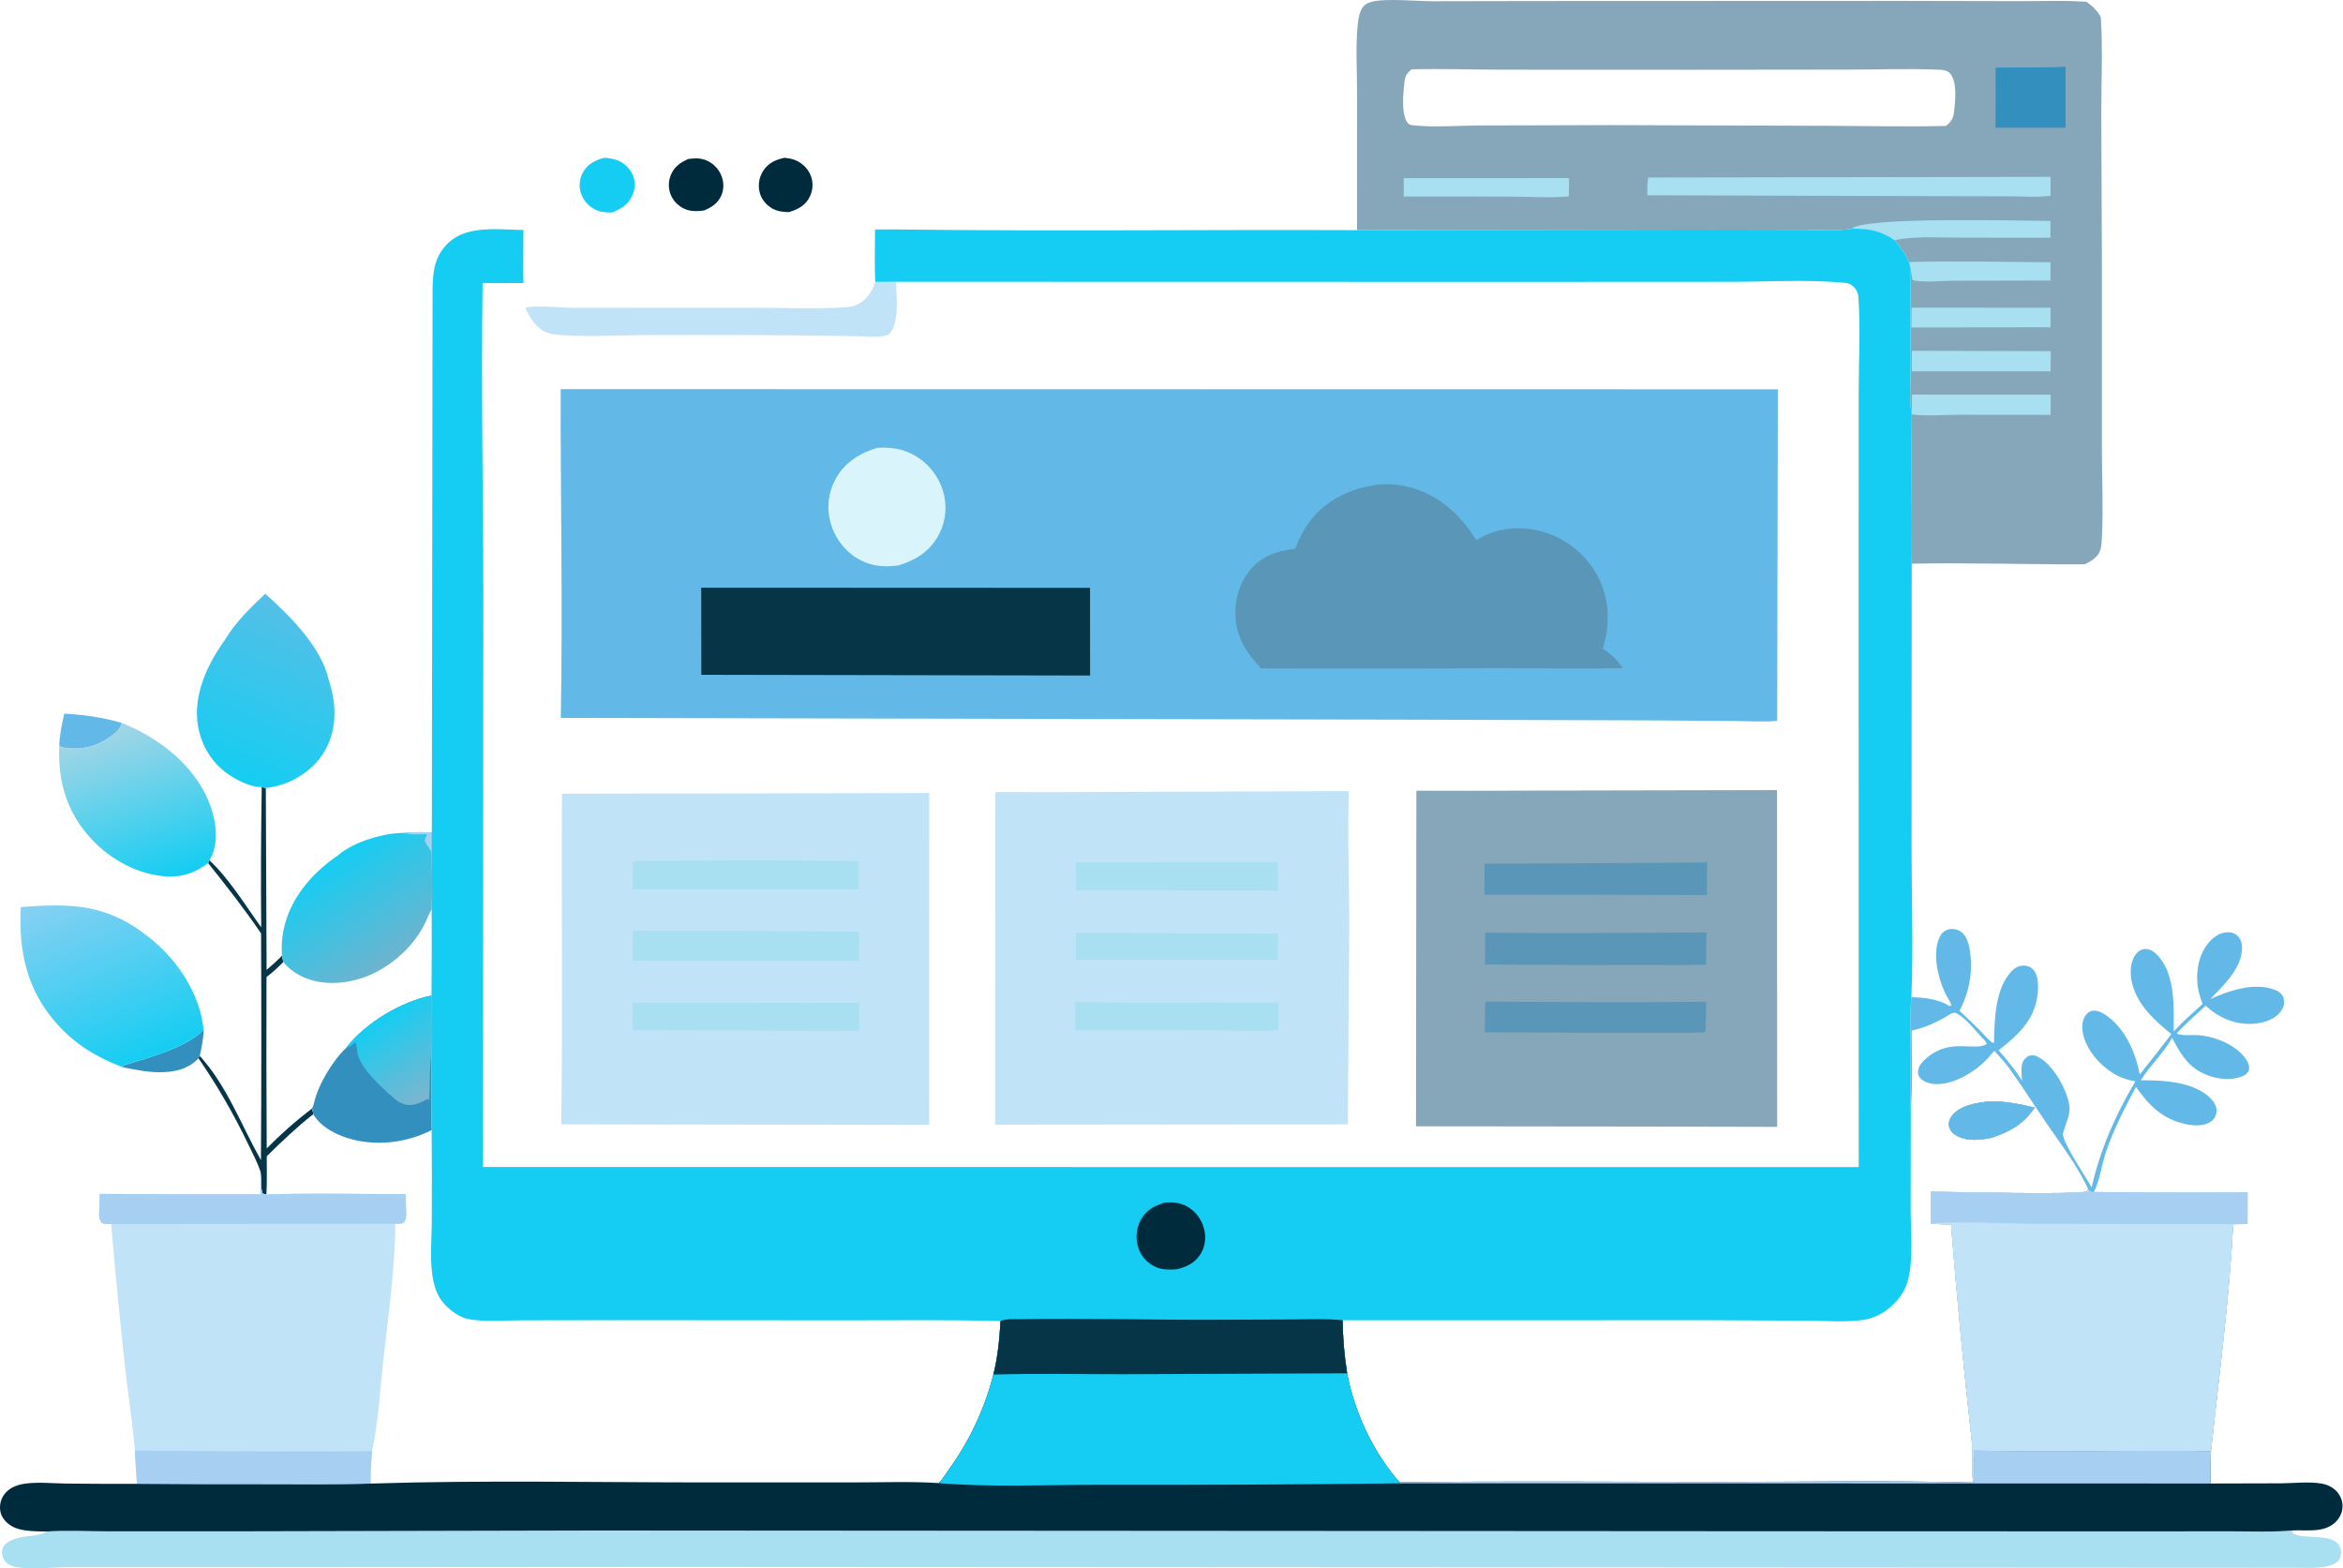 <svg width="747" height="500" viewBox="0 0 747 500" fill="none" xmlns="http://www.w3.org/2000/svg">
<path d="M64.895 328.226C64.903 331.193 64.281 333.772 63.7 336.653L63.305 337.416C59.88 340.884 55.761 341.815 51.017 341.834C46.893 341.851 43.036 341.025 39.024 340.217C39.385 339.785 39.551 339.609 40.106 339.444C47.024 337.362 60.102 333.752 64.895 328.226Z" fill="#328FBE"/>
<path d="M20.5 227.53C26.901 227.887 32.658 228.684 38.844 230.473C38.409 232.687 36.286 234.117 34.516 235.33C29.997 238.425 24.806 239.265 19.494 238.215L18.881 237.631C19.022 234.217 19.724 230.847 20.5 227.53Z" fill="#62B9E7"/>
<path d="M250.159 50.302C251.238 50.451 252.365 50.584 253.384 50.985C255.653 51.877 257.569 53.663 258.461 55.942C258.567 56.208 258.659 56.479 258.736 56.755C258.813 57.031 258.876 57.31 258.926 57.593C258.974 57.875 259.008 58.16 259.027 58.446C259.047 58.732 259.052 59.018 259.041 59.304C259.031 59.59 259.006 59.876 258.967 60.16C258.927 60.444 258.873 60.725 258.804 61.003C258.735 61.282 258.652 61.555 258.555 61.825C258.458 62.095 258.348 62.358 258.224 62.617C256.823 65.55 254.54 66.646 251.591 67.622C249.752 67.593 248.115 67.454 246.455 66.589C244.445 65.542 242.9 63.759 242.266 61.572C242.182 61.279 242.114 60.983 242.061 60.683C242.008 60.383 241.972 60.081 241.951 59.777C241.93 59.474 241.925 59.169 241.937 58.866C241.948 58.561 241.975 58.259 242.018 57.958C242.061 57.656 242.12 57.358 242.195 57.063C242.269 56.768 242.359 56.478 242.464 56.192C242.57 55.906 242.689 55.627 242.825 55.354C242.959 55.081 243.108 54.816 243.27 54.558C244.913 51.956 247.248 50.901 250.159 50.302Z" fill="#002B3D"/>
<path d="M219.37 50.702C221.22 50.455 222.887 50.322 224.687 50.931C224.979 51.034 225.265 51.151 225.546 51.283C225.825 51.415 226.098 51.562 226.362 51.722C226.627 51.883 226.882 52.057 227.129 52.245C227.375 52.432 227.611 52.632 227.837 52.844C228.063 53.056 228.277 53.279 228.478 53.513C228.681 53.748 228.87 53.992 229.047 54.246C229.224 54.5 229.386 54.763 229.536 55.034C229.685 55.306 229.819 55.584 229.94 55.869C230.828 57.991 230.872 60.4 229.894 62.499C228.776 64.892 226.779 66.172 224.4 67.113C222.686 67.343 220.821 67.453 219.15 66.927C216.943 66.234 214.978 64.558 214.008 62.453C213.89 62.197 213.785 61.937 213.693 61.671C213.601 61.405 213.523 61.134 213.459 60.86C213.395 60.586 213.345 60.309 213.309 60.03C213.273 59.751 213.252 59.471 213.245 59.19C213.237 58.908 213.244 58.627 213.265 58.347C213.287 58.066 213.323 57.787 213.372 57.51C213.422 57.233 213.486 56.959 213.564 56.689C213.641 56.419 213.733 56.152 213.837 55.891C214.944 53.148 216.784 51.901 219.37 50.702Z" fill="#002B3D"/>
<path d="M192.714 50.286C193.97 50.387 195.297 50.593 196.499 50.983C198.731 51.706 200.747 53.498 201.687 55.651C201.801 55.912 201.901 56.179 201.987 56.452C202.073 56.724 202.144 56.999 202.201 57.279C202.258 57.558 202.3 57.84 202.327 58.124C202.354 58.408 202.366 58.693 202.364 58.978C202.361 59.263 202.343 59.547 202.31 59.831C202.277 60.114 202.23 60.395 202.167 60.673C202.105 60.951 202.028 61.226 201.936 61.496C201.845 61.766 201.74 62.031 201.621 62.29C200.279 65.264 198.015 66.593 195.103 67.76C193.207 67.73 191.511 67.692 189.786 66.826C187.56 65.707 185.814 63.718 185.129 61.311C185.051 61.041 184.987 60.769 184.937 60.492C184.886 60.217 184.85 59.939 184.828 59.659C184.805 59.38 184.797 59.1 184.803 58.819C184.809 58.539 184.829 58.26 184.863 57.981C184.897 57.703 184.945 57.427 185.007 57.153C185.069 56.88 185.145 56.61 185.234 56.344C185.324 56.078 185.426 55.818 185.542 55.562C185.657 55.306 185.785 55.057 185.926 54.815C187.464 52.192 189.886 51.03 192.714 50.286Z" fill="#15CDF2"/>
<path d="M84.934 380.812C84.515 380.782 84.13 380.629 83.728 380.507C82.992 378.501 83.33 375.852 83.102 373.694C82.12 370.613 80.487 367.592 79.082 364.676C74.435 355.023 69.362 346.239 63.306 337.416L63.7 336.654C72.37 346.146 76.957 358.824 83.195 369.864C83.347 345.773 83.36 321.678 83.233 297.588C77.981 289.827 72.205 282.489 66.366 275.173L66.734 274.225C73.018 280.082 78.256 288.672 83.275 295.628C83.135 280.733 83.195 265.834 83.453 250.939L84.752 251.222L84.997 309.208C86.677 307.752 88.357 306.313 89.885 304.697L90.329 306.703C88.611 308.438 86.91 310.016 84.968 311.501C84.9 329.706 84.925 347.914 85.04 366.123C89.61 361.494 94.303 357.33 99.495 353.411C99.626 353.957 99.884 354.659 99.876 355.218C94.59 359.357 89.826 363.923 85.048 368.62C85.027 372.666 85.167 376.779 84.934 380.812Z" fill="#063547"/>
<path d="M279.066 89.865L285.68 89.838C285.773 94.167 286.807 103.1 283.631 106.338C282.076 107.923 275.43 107.208 273.09 107.166C250.933 106.817 228.775 106.699 206.615 106.811C198.556 106.811 183.396 107.634 176.143 106.515C174.096 106.198 172.286 105.11 170.875 103.606C169.374 102.007 168.359 100.107 167.47 98.122C170.592 97.194 179.081 98.142 182.807 98.121L240.414 98.105C249.594 98.11 258.939 98.524 268.096 98.048C269.82 97.959 271.599 97.889 273.19 97.16C276.351 95.711 277.931 93.009 279.066 89.865Z" fill="#C1E3F7"/>
<path d="M38.843 230.473C50.195 235.013 61.362 243.429 66.297 254.929C68.605 260.309 69.921 267.044 67.627 272.621C67.387 273.205 67.099 273.711 66.734 274.225L66.364 275.173C62.443 278.031 58.705 279.584 53.733 279.434C44.502 279.155 35.318 274.163 29.132 267.474C21.239 258.939 18.394 249.06 18.88 237.631L19.494 238.215C24.806 239.265 29.996 238.424 34.516 235.329C36.285 234.117 38.409 232.687 38.843 230.473Z" fill="url(#paint0_linear_93_3023)"/>
<path d="M137.626 289.874L136.534 291.986C133.471 300.098 126.222 307.122 118.377 310.651C111.978 313.533 103.866 314.494 97.261 311.748C94.523 310.609 92.204 308.997 90.329 306.704L89.885 304.698C89.712 302.078 89.851 299.302 90.351 296.725C92.344 286.527 99.385 278.394 107.768 272.673C112.681 268.365 122.443 265.492 128.867 265.525C131.774 265.208 134.757 265.323 137.681 265.323L137.668 272.131C137.702 278.034 137.863 283.976 137.626 289.874Z" fill="url(#paint1_linear_93_3023)"/>
<path d="M137.68 265.322L137.668 272.133C137.205 270.528 136.185 269.79 135.533 268.362C135.225 267.688 135.791 266.935 136.073 266.279L135.891 265.937C133.91 265.967 131.492 266.241 129.58 265.732C129.341 265.669 129.105 265.594 128.867 265.525C131.775 265.208 134.756 265.322 137.68 265.322Z" fill="#A6CFF2"/>
<path d="M71.689 204.038C74.954 198.433 79.897 193.734 84.567 189.299C92.13 196.01 102.532 206.297 104.765 216.646C107.109 223.605 107.579 231.208 104.305 237.976C101.431 243.921 95.893 248.208 89.663 250.187C88.063 250.705 86.426 251.049 84.753 251.221L83.453 250.937C79.975 251 75.571 248.762 72.753 246.82C67.587 243.258 64.24 237.735 63.152 231.593C61.412 221.78 66.07 211.798 71.689 204.038Z" fill="url(#paint2_linear_93_3023)"/>
<path d="M6.641 289.194C23.326 287.843 34.729 288.329 48.148 299.333C56.84 306.46 63.76 316.866 64.894 328.226C60.101 333.752 47.024 337.362 40.105 339.444C39.55 339.609 39.385 339.785 39.023 340.217C30.953 337.104 24.24 333.154 18.388 326.684C8.617 315.88 5.849 303.38 6.641 289.194Z" fill="url(#paint3_linear_93_3023)"/>
<path d="M727.554 321.87C726.234 324.137 723.623 325.395 721.16 325.97C715.989 327.176 710.7 325.953 706.307 323.067C705.19 322.331 704.208 321.543 703.252 320.612C700.138 323.512 696.778 326.338 693.938 329.508C694.129 329.571 694.315 329.639 694.505 329.702C696.261 330.261 698.614 329.897 700.463 329.999C706.146 330.295 713.658 333.303 716.514 338.419C717.068 339.409 717.157 340.179 716.992 341.301C716.332 342.482 715.524 342.99 714.263 343.37C710.04 344.649 705.304 343.819 701.483 341.729C697.04 339.304 694.793 335.174 692.516 330.879C689.804 335.694 685.5 339.664 682.543 344.398C689.533 344.343 699.473 344.83 704.784 350.149C705.838 351.203 706.832 352.79 706.692 354.351C706.574 355.659 706.028 356.755 704.936 357.529C702.655 359.146 699.376 358.922 696.786 358.371C689.478 356.814 685.107 352.367 680.998 346.519C677.367 353.277 673.889 360.03 671.409 367.317C670.08 371.231 669.425 376.44 667.567 380.05C666.678 380.143 666.585 379.826 665.883 379.322C662.417 371.785 657.178 364.981 652.515 358.159C648.436 352.197 644.577 346.099 640.345 340.239C638.932 338.414 637.383 336.714 635.843 334.995C634.607 336.481 633.27 337.995 631.823 339.278C627.993 342.676 621.933 346.014 616.695 345.591C615.078 345.46 612.89 344.808 611.947 343.361C611.375 342.485 611.409 341.63 611.68 340.661C612.057 339.32 613.479 337.932 614.511 337.077C622.06 330.856 629.533 335.249 633.422 332.858L633.058 331.948C630.219 329.308 627.21 324.818 623.787 323.057C622.983 322.647 622.725 322.964 621.904 323.218C618.142 325.673 613.893 327.606 609.492 328.559C609.475 337.001 609.865 345.701 609.2 354.113C608.849 347.973 609.137 341.673 609.145 335.516C609.154 329.714 608.794 323.663 609.395 317.904C613.614 318.069 617.862 318.437 621.54 320.726L622.162 320.464C621.603 318.898 620.575 317.578 619.902 316.059C617.736 311.197 615.958 303.499 618.54 298.51C619.166 297.296 620.063 296.585 621.413 296.259C622.657 295.963 624.235 296.327 625.251 297.08C627.434 298.696 627.951 301.951 628.221 304.473C628.306 305.234 628.357 305.996 628.382 306.762C628.408 307.528 628.403 308.294 628.374 309.056C628.34 309.821 628.276 310.583 628.188 311.345C628.099 312.107 627.98 312.86 627.832 313.613C627.684 314.362 627.506 315.106 627.303 315.847C627.1 316.583 626.867 317.311 626.609 318.035C626.347 318.754 626.063 319.461 625.75 320.163C625.437 320.861 625.099 321.547 624.73 322.22C627.629 324.991 630.604 327.712 633.291 330.695C633.921 331.267 634.903 332.515 635.733 332.494C635.864 325.376 636.02 314.454 641.813 309.191C642.816 308.281 644.022 307.794 645.376 307.849C646.519 307.895 647.522 308.301 648.283 309.161C650.014 311.116 649.908 314.734 649.612 317.15C648.609 325.364 643.277 330.061 637.201 334.843C638.403 336.209 639.613 337.538 640.662 339.032C642.215 340.707 643.409 342.603 644.661 344.512C644.589 343.09 644.369 341.418 644.551 340.014C644.763 338.397 645.381 337.563 646.671 336.641C647.649 336.412 648.334 336.324 649.291 336.725C653.129 338.342 656.531 343.479 658.143 347.249C661.101 354.185 659.565 355.162 657.766 361.154C657.039 363.57 665.299 375.592 666.843 378.58C669.632 366.351 674.439 355.501 680.799 344.757C678.848 344.384 676.97 343.877 675.192 342.975C670.36 340.521 665.849 335.756 664.334 330.466C663.771 328.503 663.564 325.744 664.77 323.95C665.379 323.04 666.065 322.414 667.186 322.253C668.625 322.041 670.009 322.714 671.172 323.484C677.452 327.627 680.85 335.443 682.2 342.556C685.606 338.307 688.966 334.021 692.275 329.7C686.998 325.354 681.527 320.505 679.792 313.591C679.081 310.747 679.026 307.112 680.706 304.573C681.4 303.524 682.403 302.694 683.698 302.563C685.272 302.406 686.664 303.308 687.718 304.383C693.612 310.387 693.071 321.148 693.003 328.854C695.855 325.735 699.122 322.938 702.224 320.073C701.483 318.076 700.853 316.074 700.62 313.946C700.112 309.257 701.094 304.108 704.23 300.448C705.664 298.772 707.678 297.359 709.942 297.214C711.279 297.13 712.583 297.502 713.531 298.496C714.44 299.448 714.804 300.756 714.817 302.042C714.876 308.597 708.914 314.145 704.682 318.508C710.683 315.795 718.68 313.074 725.248 315.558C726.454 316.015 727.592 316.819 728.028 318.097C728.464 319.381 728.223 320.719 727.554 321.87Z" fill="#62B9E7"/>
<path d="M137.617 360.284C130.047 364.118 120.894 365.401 112.625 363.327C107.772 362.112 102.55 359.628 99.876 355.219C99.884 354.66 99.626 353.958 99.495 353.412C99.732 352.908 99.939 352.434 100.062 351.888C101.365 345.926 105.973 338.22 110.421 334.027C116.336 326.198 127.965 319.254 137.566 317.392C137.558 323.477 137.668 329.587 137.52 335.668L137.617 360.284Z" fill="#D9F4FA"/>
<path d="M137.617 360.284C130.047 364.118 120.894 365.401 112.625 363.327C107.772 362.112 102.55 359.628 99.876 355.219C99.884 354.66 99.626 353.958 99.495 353.412C99.732 352.908 99.939 352.434 100.062 351.888C101.365 345.926 105.973 338.22 110.421 334.027C116.336 326.198 127.965 319.254 137.566 317.392C137.558 323.477 137.668 329.587 137.52 335.668L137.617 360.284Z" fill="#328FBE"/>
<path d="M137.521 335.669C136.852 340.79 137.123 346.193 136.827 351.369C136.691 350.615 136.801 350.971 136.505 350.29C134.859 351.123 133.137 352.079 131.27 352.253C129.189 352.443 127.276 351.597 125.731 350.247C121.872 346.888 114.264 340.21 113.853 335.005C113.764 333.887 113.718 333.19 113.231 332.191C112.436 333.113 111.911 333.465 110.764 333.905C110.65 333.947 110.536 333.985 110.421 334.027C116.337 326.199 127.966 319.255 137.567 317.393C137.559 323.478 137.669 329.588 137.521 335.669Z" fill="url(#paint4_linear_93_3023)"/>
<path d="M128.778 389.698C128.295 390.299 126.747 390.147 126.027 390.133C125.934 404.716 123.751 419.717 122.151 434.206C121.144 443.354 120.598 453.705 118.601 462.634C118.389 466.07 118.072 469.536 118.148 472.976C107.476 473.39 96.728 473.217 86.043 473.213C71.918 473.238 57.793 473.191 43.672 473.064C43.414 469.535 43.194 466.006 43.008 462.473C42.305 453.756 40.904 445.022 39.91 436.326C38.239 420.978 36.753 405.608 35.446 390.227L34.718 390.239C33.998 390.252 32.831 390.324 32.348 389.723C31.574 388.754 31.506 387.463 31.608 386.279C31.764 384.395 31.764 382.512 31.785 380.621C48.873 380.756 65.96 380.799 83.047 380.748C83 378.391 83.038 376.051 83.102 373.694C83.33 375.852 82.992 378.501 83.728 380.507C84.13 380.629 84.515 380.782 84.934 380.812C99.69 380.287 114.577 380.706 129.345 380.718C129.375 382.61 129.379 384.497 129.514 386.385C129.59 387.485 129.493 388.805 128.778 389.698Z" fill="#C1E3F7"/>
<path d="M118.148 472.976C107.476 473.39 96.728 473.217 86.043 473.213C71.918 473.239 57.793 473.192 43.672 473.065C43.414 469.536 43.194 466.007 43.007 462.473C68.194 462.622 93.418 462.909 118.601 462.634C118.389 466.07 118.072 469.536 118.148 472.976Z" fill="#A6CFF2"/>
<path d="M128.778 389.698C128.295 390.299 126.747 390.147 126.027 390.133L35.446 390.227L34.718 390.239C33.998 390.252 32.831 390.324 32.348 389.723C31.574 388.754 31.506 387.463 31.608 386.279C31.764 384.395 31.764 382.512 31.785 380.621C48.873 380.756 65.96 380.799 83.047 380.748C83 378.391 83.038 376.051 83.102 373.694C83.33 375.852 82.992 378.501 83.728 380.507C84.13 380.629 84.515 380.782 84.934 380.812C99.69 380.287 114.577 380.706 129.345 380.718C129.375 382.61 129.379 384.497 129.514 386.385C129.59 387.485 129.493 388.805 128.778 389.698Z" fill="#A6CFF2"/>
<path d="M14.837 488.263C21.229 487.81 27.9 488.198 34.317 488.201L73.537 488.206L190.236 487.938L566.97 488.185L676.314 488.222L711.133 488.201C717.718 488.193 724.471 488.504 731.026 487.906L730.831 488.703C734.339 491.341 745.731 487.887 746.371 494.55C746.455 495.431 746.045 497.162 745.37 497.753C742.493 500.27 736.452 499.842 732.818 499.832L215.027 499.552L62.806 499.657L21.825 499.647C16.985 499.649 10.294 500.399 5.744 499.707C4.027 499.446 2.22 498.86 1.296 497.266C0.655 496.161 0.395 494.666 0.912 493.464C1.72 491.586 4.167 490.742 5.97 490.246C8.642 489.51 12.627 489.79 14.837 488.263Z" fill="#A8E0F2"/>
<path d="M355.472 252.465L430.05 252.22C429.553 266.19 430.17 280.326 430.182 294.315L429.722 358.468L392.36 358.491L317.292 358.562L317.322 252.519C330.039 252.585 342.756 252.567 355.472 252.465Z" fill="#C1E3F7"/>
<path d="M343.024 297.335L407.446 297.701L407.442 305.995L343.012 306.018L343.024 297.335Z" fill="#A8E0F2"/>
<path d="M342.982 274.936L407.431 274.961L407.453 283.899L342.95 283.807L342.982 274.936Z" fill="#A8E0F2"/>
<path d="M342.816 319.398C364.394 319.921 386.077 319.516 407.669 319.574C407.604 322.476 407.625 325.384 407.608 328.288C402.503 329.196 394.055 328.476 388.576 328.467L342.801 328.398L342.816 319.398Z" fill="#A8E0F2"/>
<path d="M487.532 252.052L566.563 251.892L566.601 359.262L528.42 359.162L451.45 359.081L451.571 252.09C463.558 252.143 475.545 252.131 487.532 252.052Z" fill="#86A6BA"/>
<path d="M473.527 319.332C496.99 319.463 520.481 319.632 543.943 319.371L543.835 327.983L543.772 328.612C543.591 328.779 543.451 329.008 543.228 329.112C542.407 329.495 480.321 329.112 473.386 329.11L473.527 319.332Z" fill="#5A96B8"/>
<path d="M509.886 275.187L544.262 274.959L544.227 285.348L507.345 285.259L473.241 285.228C473.306 281.942 473.327 278.656 473.305 275.368L509.886 275.187Z" fill="#5A96B8"/>
<path d="M473.504 297.321C497.006 297.676 520.57 297.373 544.077 297.272C543.913 300.691 543.963 304.129 543.946 307.552C520.472 307.9 496.946 307.537 473.467 307.493L473.504 297.321Z" fill="#5A96B8"/>
<path d="M276.488 252.875L296.253 252.811L296.22 358.641L198.549 358.489L178.945 358.446C179.432 323.328 178.964 288.162 179.163 253.034L276.488 252.875Z" fill="#C1E3F7"/>
<path d="M201.655 319.636L273.942 319.729L273.923 328.671L201.636 328.414L201.655 319.636Z" fill="#A8E0F2"/>
<path d="M228.476 274.362C243.576 274.121 258.74 274.454 273.847 274.512L273.846 283.544C264.903 283.649 255.947 283.573 247.002 283.577L201.719 283.609L201.764 274.5L228.476 274.362Z" fill="#A8E0F2"/>
<path d="M201.746 296.761C225.777 296.538 249.848 296.914 273.882 296.993L273.879 306.294L201.697 306.24L201.746 296.761Z" fill="#A8E0F2"/>
<path d="M670.132 142.712V84.172L669.933 35.847C669.941 25.763 670.436 15.493 669.785 5.443C668.566 3.302 667.284 2.041 665.265 0.615C664.753 0.564 664.237 0.526 663.725 0.496C657.339 0.094 650.738 0.386 644.336 0.365L606.057 0.285L489.522 0.331L456.571 0.395C451.518 0.382 441.451 -0.634 437.046 0.644C436.234 0.881 435.354 1.317 434.77 1.948C433.437 3.374 433.052 6.044 432.865 7.914C432.155 14.922 432.679 22.475 432.671 29.55L432.662 73.364L546.92 73.195L574.692 73.254C579.689 73.271 585.423 73.779 590.34 72.912C595.748 72.852 599.438 73.47 604.004 76.589C605.904 78.785 607.445 80.842 608.621 83.533L609.184 86.046C609.108 96.528 609.099 107.01 609.15 117.492C609.167 122.015 608.655 127.3 609.45 131.714L609.514 132.124C609.344 147.98 609.641 163.845 609.501 179.705C627.892 179.358 646.32 179.979 664.719 179.904C666.061 179.197 667.423 178.465 668.477 177.348C670.022 175.71 670.038 173.184 670.144 171.055C670.61 161.691 670.127 152.098 670.132 142.712ZM471.792 39.994C464.975 40.024 457.79 40.654 451.019 39.998C450.274 39.926 449.462 39.926 448.933 39.346C446.656 36.825 447.371 29.665 447.731 26.419C447.972 24.269 448.374 23.457 450.067 22.103C459.626 21.861 469.295 22.2 478.867 22.217L540.399 22.242L590.302 22.187C599.244 22.166 608.304 21.845 617.236 22.187C618.739 22.242 620.469 22.145 621.599 23.283C623.952 25.657 623.436 31.446 623.127 34.573C622.86 37.248 622.56 38.416 620.448 40.146C608.067 40.451 595.626 40.159 583.24 40.108L513.647 39.888L471.792 39.994Z" fill="#86A6BA"/>
<path d="M608.62 83.531C623.644 83.16 638.729 83.509 653.757 83.608L653.713 89.437L622.584 89.497C618.816 89.503 613.305 90.212 609.783 89.298C609.57 88.216 609.37 87.132 609.185 86.044L608.62 83.531Z" fill="#A8E0F2"/>
<path d="M609.433 98.086L653.762 98.105L653.753 104.337L609.397 104.392L609.433 98.086Z" fill="#A8E0F2"/>
<path d="M609.595 125.802L653.808 125.839L653.783 132.262L624.332 132.234C619.543 132.238 614.224 132.725 609.511 132.123L609.451 131.714C609.549 129.739 609.625 127.781 609.595 125.802Z" fill="#A8E0F2"/>
<path d="M609.528 111.844L653.837 111.946L653.781 118.39L609.514 118.39L609.528 111.844Z" fill="#A8E0F2"/>
<path d="M590.339 72.912C594.856 68.962 644.508 70.423 653.732 70.429L653.725 75.802L624.151 75.776C617.61 75.777 610.414 75.209 604.002 76.587C599.439 73.47 595.746 72.851 590.339 72.912Z" fill="#A8E0F2"/>
<path d="M447.543 56.795L500.257 56.778L500.185 62.6C493.949 63.164 487.39 62.698 481.103 62.665L447.541 62.64L447.543 56.795Z" fill="#A8E0F2"/>
<path d="M654.363 21.45L658.54 21.3L658.552 40.726L640.823 40.71L636.211 40.722C636.282 34.331 636.292 27.94 636.241 21.549L654.363 21.45Z" fill="#328FBE"/>
<path d="M525.516 56.594L653.767 56.38L653.758 62.425C649.409 62.958 644.57 62.58 640.17 62.573L614.157 62.52L525.226 62.261C525.191 60.334 525.095 58.488 525.516 56.594Z" fill="#A8E0F2"/>
<path d="M609.158 385.555C609.175 392.533 610.029 400.709 608.442 407.534C607.66 410.902 606.119 413.416 603.669 415.824C600.876 418.557 597.55 420.343 593.661 420.859C588.114 421.595 581.999 421.079 576.384 421.045L543.966 420.893L428.079 420.918C422.857 420.36 417.487 420.631 412.24 420.652L387.062 420.745C366.428 420.808 345.74 420.254 325.12 420.584C323.457 420.61 320.494 420.406 318.975 421.168C302.142 420.728 285.254 420.935 268.412 420.935L196.043 420.88L165.982 420.931C160.717 420.94 154.755 421.477 149.571 420.593C146.914 420.144 144.32 418.324 142.412 416.501C140.067 414.253 138.904 411.71 138.214 408.562C136.885 402.519 137.647 395.384 137.664 389.164C137.719 379.537 137.702 369.91 137.617 360.283L137.52 335.668C137.668 329.587 137.558 323.477 137.566 317.392C137.655 308.218 137.676 299.044 137.626 289.874C137.863 283.975 137.702 278.034 137.668 272.131L137.681 265.322L137.913 93.147C137.947 87.112 138.265 81.857 142.953 77.409C149.004 71.663 159.203 73.237 166.887 73.317C166.887 78.941 166.722 84.616 166.896 90.235L153.871 90.265C153.346 123.729 154.074 157.286 154.091 190.758L153.985 372.043L592.604 372.073L592.57 188.366L592.591 125.654C592.591 115.494 593.183 104.919 592.51 94.805C592.434 93.608 592.045 92.554 591.216 91.666C589.912 90.273 588.901 90.227 587.069 90.07C575.55 89.089 563.376 89.838 551.802 89.846L483.644 89.88L285.681 89.838L279.067 89.863C278.75 84.345 278.991 78.679 278.978 73.144L286.256 73.148C335.051 73.766 383.863 73.169 432.662 73.364L546.919 73.195L574.691 73.254C579.689 73.271 585.423 73.779 590.34 72.911C595.748 72.852 599.438 73.47 604.004 76.588C605.904 78.785 607.444 80.841 608.62 83.532L609.183 86.046C609.107 96.528 609.098 107.009 609.149 117.491C609.166 122.015 608.654 127.3 609.45 131.714L609.513 132.124C609.344 147.98 609.64 163.844 609.5 179.704L609.45 270.912C609.462 286.523 610.021 302.319 609.395 317.904C608.794 323.663 609.153 329.715 609.145 335.516C609.136 341.673 608.849 347.974 609.2 354.114L609.158 385.555Z" fill="#15CDF2"/>
<path d="M371.369 383.378C373.875 383.229 376.066 383.356 378.324 384.568C378.665 384.754 378.996 384.956 379.316 385.175C379.636 385.394 379.944 385.63 380.24 385.881C380.535 386.133 380.818 386.399 381.086 386.68C381.354 386.96 381.607 387.253 381.846 387.56C382.084 387.866 382.305 388.184 382.51 388.514C382.716 388.843 382.903 389.182 383.073 389.531C383.243 389.88 383.395 390.236 383.528 390.601C383.661 390.965 383.776 391.336 383.871 391.712C384.566 394.396 384.285 397.318 382.821 399.701C381.013 402.641 378.471 403.835 375.232 404.656C373.037 404.815 370.73 404.893 368.667 404.012C366.032 402.888 364.015 400.829 363.036 398.125C361.973 395.187 362.182 391.768 363.661 389.006C365.404 385.749 368.023 384.457 371.369 383.378Z" fill="#002B3D"/>
<path d="M178.76 124.062L566.824 124.119L566.61 229.813C562.284 230.222 557.622 229.897 553.268 229.864L528.261 229.676L448.974 229.431L178.797 228.879C179.439 193.959 178.689 158.988 178.76 124.062Z" fill="#62B9E7"/>
<path d="M279.678 142.781C283.53 142.546 287.116 142.924 290.619 144.671C290.912 144.817 291.202 144.97 291.487 145.13C291.773 145.291 292.055 145.459 292.332 145.634C292.61 145.809 292.882 145.99 293.151 146.178C293.419 146.366 293.682 146.561 293.94 146.763C294.199 146.965 294.452 147.172 294.7 147.387C294.948 147.602 295.19 147.822 295.427 148.049C295.664 148.275 295.895 148.508 296.121 148.745C296.346 148.984 296.565 149.227 296.778 149.477C296.991 149.726 297.197 149.98 297.398 150.24C297.598 150.499 297.791 150.764 297.978 151.033C298.165 151.303 298.345 151.577 298.518 151.855C298.691 152.133 298.857 152.415 299.016 152.702C299.175 152.989 299.326 153.28 299.47 153.574C299.615 153.868 299.752 154.166 299.881 154.467C300.011 154.768 300.132 155.072 300.246 155.38C300.36 155.687 300.466 155.997 300.565 156.309C300.658 156.602 300.744 156.897 300.822 157.194C300.901 157.491 300.972 157.79 301.036 158.09C301.1 158.391 301.156 158.693 301.204 158.996C301.253 159.299 301.294 159.604 301.327 159.909C301.36 160.215 301.386 160.521 301.404 160.827C301.422 161.134 301.432 161.441 301.435 161.748C301.437 162.055 301.432 162.362 301.419 162.669C301.406 162.976 301.386 163.283 301.358 163.589C301.329 163.895 301.293 164.199 301.249 164.503C301.206 164.808 301.155 165.111 301.096 165.412C301.038 165.714 300.971 166.014 300.897 166.312C300.823 166.61 300.742 166.906 300.654 167.2C300.565 167.494 300.469 167.786 300.366 168.075C300.263 168.365 300.152 168.651 300.035 168.935C299.917 169.219 299.792 169.499 299.661 169.777C299.529 170.054 299.39 170.329 299.245 170.599C296.492 175.734 291.903 178.658 286.45 180.25C282.203 180.862 278.275 180.604 274.377 178.604C269.77 176.239 266.325 171.857 264.879 166.907C264.792 166.614 264.712 166.319 264.64 166.022C264.567 165.725 264.502 165.426 264.445 165.126C264.387 164.825 264.337 164.524 264.294 164.222C264.251 163.919 264.216 163.615 264.188 163.31C264.16 163.006 264.14 162.701 264.127 162.395C264.115 162.09 264.11 161.785 264.113 161.479C264.115 161.173 264.125 160.867 264.142 160.562C264.16 160.257 264.186 159.952 264.218 159.648C264.251 159.344 264.292 159.041 264.339 158.739C264.387 158.437 264.442 158.137 264.505 157.837C264.568 157.538 264.638 157.241 264.716 156.945C264.793 156.649 264.878 156.355 264.97 156.064C265.062 155.772 265.161 155.483 265.267 155.197C265.374 154.91 265.487 154.626 265.608 154.345C265.729 154.064 265.856 153.786 265.99 153.511C266.124 153.236 266.265 152.965 266.413 152.697C269.3 147.452 274.085 144.44 279.678 142.781Z" fill="#D9F4FA"/>
<path d="M223.562 187.357L347.526 187.411L347.543 215.361L223.596 215.134L223.562 187.357Z" fill="#063547"/>
<path d="M439.647 154.469C442.587 154.204 445.43 154.414 448.305 155.057C458.316 157.296 465.373 163.774 470.697 172.218C471.207 171.911 471.722 171.613 472.243 171.326C478.198 168.056 485.606 167.638 492.048 169.581C492.507 169.715 492.962 169.861 493.413 170.018C493.865 170.176 494.313 170.345 494.757 170.524C495.2 170.704 495.638 170.895 496.071 171.096C496.505 171.298 496.933 171.51 497.357 171.733C497.78 171.956 498.197 172.189 498.61 172.433C499.021 172.676 499.426 172.929 499.825 173.193C500.224 173.457 500.616 173.73 501.001 174.014C501.387 174.297 501.765 174.589 502.136 174.891C502.507 175.193 502.87 175.504 503.225 175.824C503.581 176.144 503.928 176.473 504.268 176.81C504.607 177.147 504.937 177.493 505.259 177.847C505.581 178.2 505.894 178.562 506.198 178.931C506.502 179.301 506.796 179.678 507.081 180.061C507.366 180.445 507.642 180.836 507.908 181.234C508.174 181.631 508.43 182.035 508.675 182.445C508.921 182.856 509.156 183.272 509.381 183.694C513.254 191.097 513.391 198.945 510.986 206.812C513.742 208.562 515.57 210.376 517.413 213.027C503.982 213.251 490.511 213.016 477.075 213.001C452.064 213.206 427.052 213.234 402.04 213.083C398.005 208.831 394.846 204.259 394.047 198.3C393.29 192.665 394.692 186.653 398.225 182.153C402.115 177.196 406.996 175.745 412.933 174.924C414.211 171.745 415.648 168.729 417.754 166.006C423.133 159.047 431.079 155.523 439.647 154.469Z" fill="#5A96B8"/>
<path d="M621.421 359.167C621.137 357.885 621.611 356.581 622.428 355.6C625.179 352.274 630.096 351.618 634.116 351.152C639.232 350.974 643.777 351.986 648.727 353.09C645.16 358.354 640.912 360.745 635.068 362.7C631.657 363.428 627.536 363.91 624.286 362.32C622.97 361.672 621.755 360.665 621.421 359.167Z" fill="#002B3D"/>
<path d="M746.85 480.36C746.795 482.429 745.763 484.325 744.189 485.637C740.537 488.692 735.421 487.715 731.028 487.905C724.473 488.506 717.72 488.193 711.131 488.201L676.314 488.222L566.969 488.184L190.238 487.939L73.538 488.206L34.316 488.201C27.901 488.197 21.227 487.807 14.838 488.264C10.813 488.125 5.773 488.442 2.511 485.683C1.017 484.418 0.057 482.805 0.002 480.817C-0.003 480.579 0.002 480.343 0.018 480.105C0.035 479.873 0.061 479.636 0.103 479.403C0.141 479.17 0.196 478.942 0.255 478.713C0.319 478.485 0.395 478.261 0.48 478.04C0.564 477.82 0.662 477.605 0.772 477.397C0.877 477.186 0.996 476.978 1.123 476.779C1.25 476.58 1.389 476.39 1.533 476.204C1.681 476.022 1.838 475.844 2.003 475.675C3.543 474.097 5.685 473.339 7.826 473.026C12.083 472.403 16.911 472.915 21.219 472.979C28.7 473.051 36.186 473.081 43.672 473.064C57.793 473.191 71.918 473.238 86.043 473.212C96.728 473.217 107.476 473.39 118.148 472.975C154.184 471.837 190.458 472.624 226.519 472.611L272.724 472.603C281.518 472.603 290.467 472.252 299.244 472.819C300.45 471.718 301.525 469.886 302.485 468.545C303.306 467.406 304.102 466.251 304.872 465.075C305.638 463.902 306.382 462.709 307.093 461.499C307.804 460.289 308.49 459.062 309.146 457.822C309.802 456.578 310.424 455.326 311.02 454.052C311.617 452.782 312.184 451.496 312.721 450.197C313.255 448.902 313.762 447.59 314.236 446.27C314.71 444.95 315.155 443.617 315.565 442.276C315.976 440.934 316.356 439.58 316.703 438.222C318.104 432.627 318.671 426.911 318.976 421.168C320.495 420.406 323.457 420.61 325.12 420.584C345.741 420.254 366.429 420.808 387.062 420.745L412.24 420.652C417.487 420.631 422.857 420.36 428.079 420.918C428.121 426.627 428.612 432.196 429.514 437.828C431.765 450.121 437.892 463.158 446.212 472.57C480.488 472.121 514.806 472.443 549.086 472.438C575.72 472.438 602.468 471.96 629.089 472.65C628.433 468.232 629.102 463.595 628.611 459.092C626.055 436.203 623.867 413.28 622.039 390.32C619.898 390.341 617.837 390.286 615.7 390.074L615.717 379.935C623.232 379.982 661.897 381.027 665.756 379.791L665.531 379.246L665.883 379.322C666.585 379.825 666.678 380.143 667.567 380.05C683.888 380.083 700.231 380.304 716.552 380.092L716.539 390.218L711.986 390.269C710.704 414.394 707.501 438.59 704.881 462.604C704.847 466.049 704.75 469.506 704.805 472.955L727.304 472.9C731.354 472.853 735.895 472.324 739.898 472.929C741.717 473.208 743.465 473.945 744.777 475.265C746.135 476.628 746.905 478.426 746.85 480.36Z" fill="#002B3D"/>
<path d="M704.805 472.955L446.288 472.9L446.212 472.57C480.488 472.121 514.806 472.443 549.086 472.438C575.72 472.438 602.468 471.96 629.089 472.65C629.682 469.417 629.28 465.693 629.216 462.397C654.42 463.023 679.67 462.219 704.881 462.604C704.848 466.049 704.75 469.506 704.805 472.955Z" fill="#A6CFF2"/>
<path d="M446.288 472.9C414.017 473.285 381.747 473.445 349.473 473.382C333.414 473.37 315.002 474.195 299.244 472.82C300.45 471.719 301.525 469.887 302.485 468.546C303.306 467.407 304.102 466.252 304.872 465.076C305.638 463.903 306.382 462.71 307.093 461.5C307.804 460.29 308.49 459.063 309.146 457.823C309.802 456.579 310.424 455.326 311.02 454.053C311.617 452.783 312.184 451.497 312.721 450.198C313.254 448.902 313.762 447.591 314.236 446.271C314.71 444.951 315.155 443.618 315.565 442.277C315.975 440.935 316.356 439.581 316.703 438.223C318.104 432.628 318.671 426.912 318.976 421.169C320.495 420.407 323.457 420.611 325.12 420.585C345.741 420.255 366.429 420.809 387.062 420.746L412.24 420.653C417.487 420.632 422.857 420.361 428.079 420.919C428.121 426.628 428.612 432.196 429.514 437.829C431.765 450.122 437.892 463.159 446.212 472.571L446.288 472.9Z" fill="#15CDF2"/>
<path d="M429.514 437.828L358.216 438.117C344.404 438.129 330.507 437.833 316.704 438.222C318.104 432.628 318.671 426.911 318.976 421.169C320.495 420.407 323.457 420.61 325.12 420.585C345.741 420.255 366.429 420.809 387.063 420.746L412.241 420.652C417.488 420.631 422.858 420.361 428.079 420.919C428.122 426.627 428.613 432.196 429.514 437.828Z" fill="#063547"/>
<path d="M621.421 359.167C621.137 357.885 621.611 356.581 622.428 355.6C625.179 352.274 630.096 351.618 634.116 351.152C639.232 350.974 643.777 351.986 648.727 353.09C645.16 358.354 640.912 360.745 635.068 362.7C631.657 363.428 627.536 363.91 624.286 362.32C622.97 361.672 621.755 360.665 621.421 359.167Z" fill="#D9F4FA"/>
<path d="M716.552 380.092L716.539 390.218L711.986 390.269C710.704 414.394 707.501 438.59 704.881 462.604C679.669 462.219 654.419 463.023 629.216 462.397C629.279 465.693 629.681 469.417 629.089 472.65C628.433 468.232 629.102 463.595 628.611 459.092C626.055 436.203 623.867 413.28 622.039 390.32C619.898 390.341 617.837 390.286 615.7 390.074L615.717 379.935C623.232 379.982 661.897 381.027 665.756 379.791L665.532 379.246L665.883 379.322C666.585 379.825 666.678 380.143 667.567 380.05C683.888 380.084 700.231 380.304 716.552 380.092Z" fill="#D9F4FA"/>
<path d="M648.727 353.09C645.16 358.355 640.912 360.746 635.068 362.7C631.657 363.429 627.536 363.911 624.286 362.32C622.97 361.673 621.755 360.665 621.421 359.167C621.137 357.885 621.611 356.582 622.428 355.6C625.179 352.274 630.096 351.618 634.116 351.152C639.232 350.975 643.777 351.986 648.727 353.09Z" fill="#62B9E7"/>
<path d="M716.552 380.092L716.539 390.218L711.986 390.269C710.704 414.394 707.501 438.59 704.881 462.604C679.669 462.219 654.419 463.023 629.216 462.397C629.279 465.693 629.681 469.417 629.089 472.65C628.433 468.232 629.102 463.595 628.611 459.092C626.055 436.203 623.867 413.28 622.039 390.32C619.898 390.341 617.837 390.286 615.7 390.074L615.717 379.935C623.232 379.982 661.897 381.027 665.756 379.791L665.532 379.246L665.883 379.322C666.585 379.825 666.678 380.143 667.567 380.05C683.888 380.084 700.231 380.304 716.552 380.092Z" fill="#C1E3F7"/>
<path d="M716.552 380.092L716.539 390.219L711.986 390.269L648.529 390.155C637.933 390.125 626.097 389.203 615.7 390.075L615.717 379.936C623.232 379.982 661.897 381.027 665.756 379.792L665.532 379.246L665.883 379.322C666.585 379.826 666.678 380.143 667.567 380.05C683.888 380.084 700.231 380.304 716.552 380.092Z" fill="#A6CFF2"/>
<defs>
<linearGradient id="paint0_linear_93_3023" x1="52.143" y1="280.278" x2="36.373" y2="231.984" gradientUnits="userSpaceOnUse">
<stop stop-color="#15CDF2"/>
<stop offset="1" stop-color="#A3D5E6"/>
</linearGradient>
<linearGradient id="paint1_linear_93_3023" x1="105.895" y1="273.864" x2="126.494" y2="304.722" gradientUnits="userSpaceOnUse">
<stop stop-color="#15CDF2"/>
<stop offset="1" stop-color="#6CB4CF"/>
</linearGradient>
<linearGradient id="paint2_linear_93_3023" x1="75.571" y1="248.407" x2="98.196" y2="195.179" gradientUnits="userSpaceOnUse">
<stop stop-color="#15CDF2"/>
<stop offset="1" stop-color="#55BFE7"/>
</linearGradient>
<linearGradient id="paint3_linear_93_3023" x1="45.129" y1="338.243" x2="23.323" y2="283.526" gradientUnits="userSpaceOnUse">
<stop stop-color="#15CDF2"/>
<stop offset="1" stop-color="#86D0F2"/>
</linearGradient>
<linearGradient id="paint4_linear_93_3023" x1="122.683" y1="323.703" x2="138.844" y2="348.427" gradientUnits="userSpaceOnUse">
<stop stop-color="#15CDF2"/>
<stop offset="1" stop-color="#7DB5CE"/>
</linearGradient>
</defs>
</svg>
